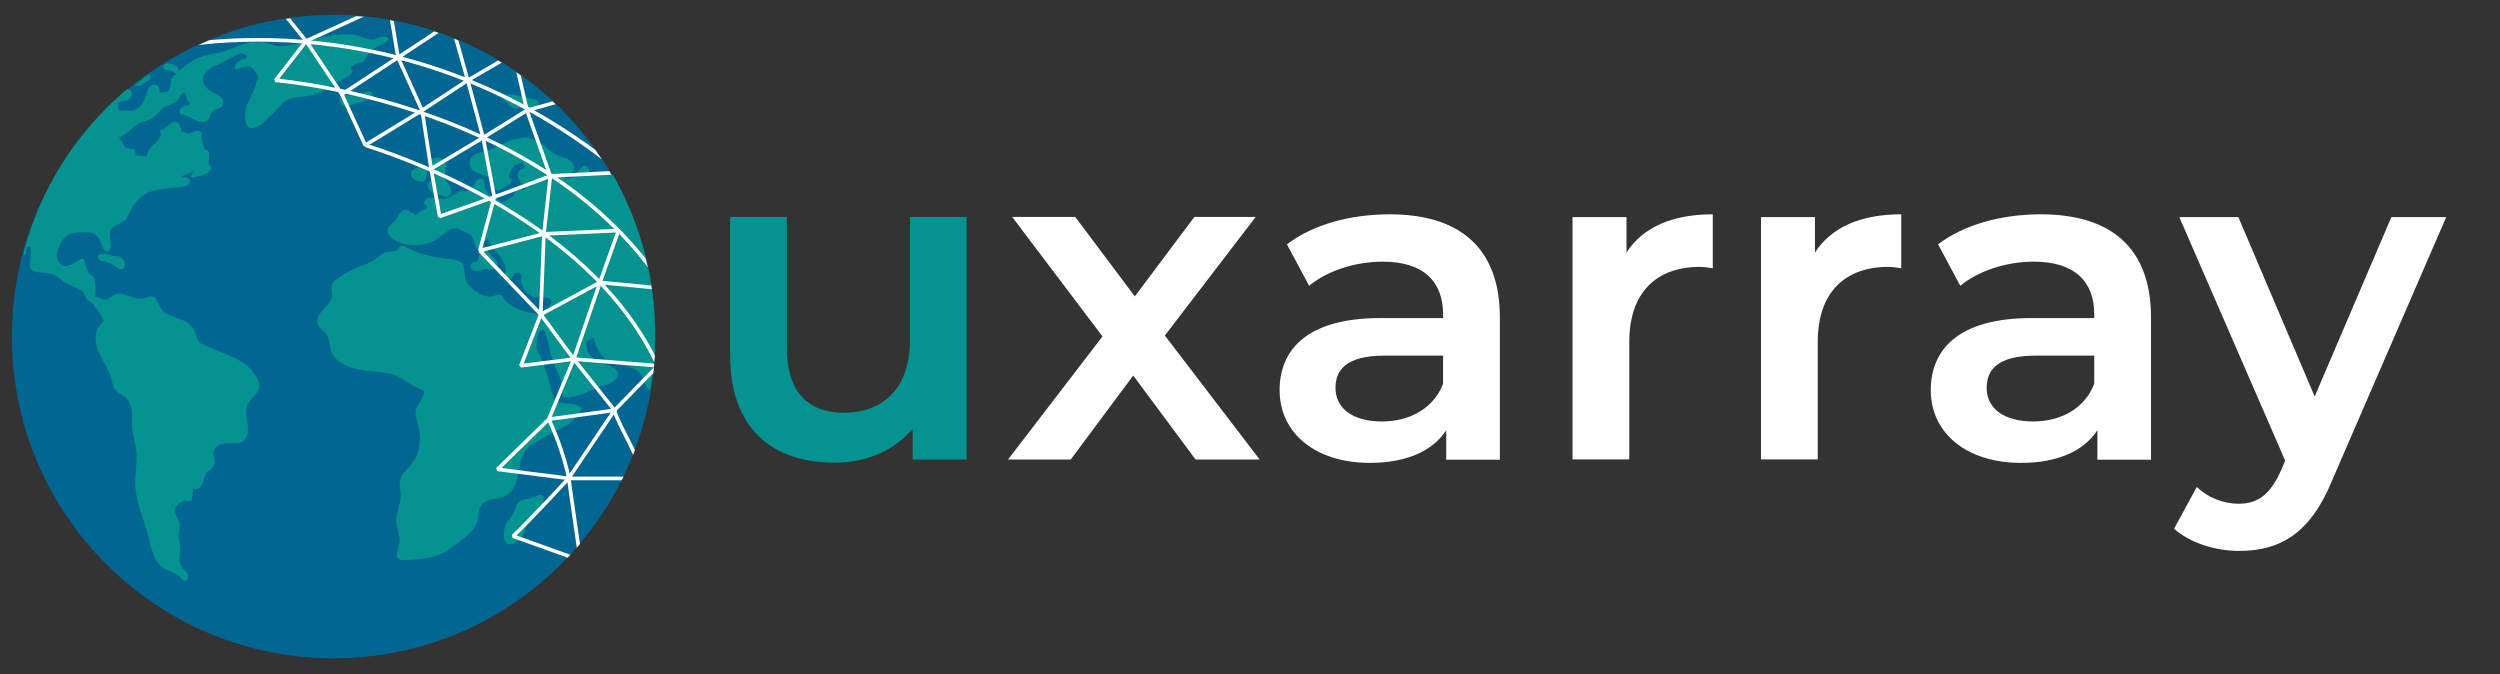<?xml version="1.0" encoding="utf-8"?>
<!-- Generator: Adobe Illustrator 28.6.0, SVG Export Plug-In . SVG Version: 9.03 Build 54939)  -->
<svg version="1.1" id="Layer_1" xmlns="http://www.w3.org/2000/svg" xmlns:xlink="http://www.w3.org/1999/xlink" x="0px" y="0px"
	 viewBox="0 0 1431.3 386" style="enable-background:new 0 0 1431.3 386;" xml:space="preserve">
<rect x="0" y="0" width="1431.3" height="386" fill="#333333" stroke="none"/>
<style type="text/css">
	.st0{fill:#016691;}
	.st1{fill:#049390;}

		.st2{clip-path:url(#SVGID_00000087404755140982197190000007382315162676923554_);fill:none;stroke:#FFFFFF;stroke-width:2.102;stroke-miterlimit:10;}

		.st3{clip-path:url(#SVGID_00000087404755140982197190000007382315162676923554_);fill:none;stroke:#FFFFFF;stroke-width:2.102;stroke-linejoin:bevel;stroke-miterlimit:10;}
	.st4{fill:#343741;}
	.st5{fill:#FFFFFF;}
</style>
<g>
	<g>
		<g>
			<circle class="st0" cx="191" cy="192.7" r="184.2"/>
			<g>
				<path class="st1" d="M101.9,38.8c-1.7-1.8-4.2-2.8-6.7-2.3c-1.6,0.3-2.9,1.7-1.2,3c1.3,1,3.1,0.4,4.5,1.2
					c0.9,0.5,1.4,1.4,2.6,1.2c1.4-0.3,1.6-1.8,0.8-2.8C102,39,102,38.9,101.9,38.8z"/>
				<path class="st1" d="M245,107.3c0.8,3.2,5.3,3.7,7.8,4.6c1.8,0.7,3.7,1.4,5-0.6c1.9-2.9-1-5.4-2.3-7.7c-2.1-3.7,1.4-7.9-1-11.3
					c-1.7-2.5-4.9-2.2-7.3-1.2c0,0-0.1,0-0.1,0c0,0-0.1,0-0.1,0.1c0,0-0.1,0-0.1,0.1c-0.1,0.1-0.2,0.1-0.3,0.2
					c-0.3,0.2-0.5,0.6-0.5,1.1c-0.1,0.3-0.2,0.6-0.1,0.9c-0.2,0.5-0.3,1.1-0.4,1.7c-0.1,0.9,0,1.8,0.5,2.7c0.2,0.3,0.5,0.5,0.8,0.7
					c0.2,0.2,0.4,0.3,0.7,0.5c0.1,0.1,0.3,0.2,0.3,0.3c1.3,2-0.7,3.4-2,5.1c0,0-0.1,0.1-0.2,0.1c-0.3,0.3-0.5,0.6-0.6,1
					C244.9,106.1,244.9,106.6,245,107.3z"/>
				<path class="st1" d="M289.4,300.8c-1.1,2.6-1.7,8.2,0.6,10.1c0.1,0.2,0.3,0.4,0.5,0.6c0.3,0.2,0.8,0.1,1.1,0.1
					c0.3,0,0.6,0,0.9,0c2.8-0.4,5.4-2.9,6.8-5.3c1.4-2.4,1.9-5.3,3.3-7.6c1.7-2.7,4.4-4.6,6.4-7.1c0.3-0.4,0.7-1,1-1.6
					c0.6-0.9,1-1.8,1.2-2.9c0.1-0.5,0.1-1.1,0-1.7c-0.1-1.2-0.6-2.1-2-2.1c0,0-1.1,0.1-1.2,0.2c-0.1,0-0.4,0.2-0.4,0.3
					c-3.5,2.3-8.3,1-11.2,4.3c-1,1.1-1.4,3-1.9,4.5c-0.3,1.2-2.3,3.9-2.7,4.6C290.9,298.3,290,299.4,289.4,300.8z"/>
				<path class="st1" d="M289.7,58.2c1.8,1.9,3.4,4.1,6.3,3.9c3.3-0.2,0.8-0.7,5.8,1.1c1.3,0.5,0.6,1,2.2,0.8c0.4,0,0.7-0.6,1-0.8
					c0.3-0.2,2.9-2.3,3.2-3.1c0.6-1.1,0.4-1.7-0.6-2.5c-1.1-0.9-3.6-1.1-4.9-1.4c-1.9-0.5-3.7-1-5.6-1.4c-2.8-0.7-5.5-1-8.3-0.5
					c-0.3-0.1-0.7,0-1,0.2c0,0-0.1,0-0.1,0c-0.1,0-0.2,0.2-0.1,0.3c0,0,0,0,0,0.1C286.9,56.2,289,57.5,289.7,58.2z"/>
				<path class="st1" d="M341,197.2c1.8,4.7,4.3,8.4,9,10.4c4.2,1.7,9,1.5,13.1,3.6c5.5,2.8,4.7,7.2,7.8,11.3
					c0.3,0.4,0.7,0.8,1.1,1.1c3.1-16.7,3.8-33.7,2.1-50.8c-2.3-23.5-9.1-46.1-20.1-67.1c-1-1.9-2-3.7-3-5.6c-1.6-0.4-3.2-1-4.8-1.3
					c-1.2-0.3-2.3-0.3-3.4-0.3c-0.7,0-1.4,0-2,0.1c-0.4,0-0.9,0-1.4,0.1c-3.6,0.1-0.9-0.3-2.7-2.5c-0.7-0.8-1.4-1.6-2.6-1.3
					c-1.1,0.3-0.9,1.1-1.5,1.6c-3.2,2.9-4.5,7.3-9.6,5c-0.7-0.2-1.4-0.4-2.1-0.7c0.9-0.7,1.8-1.3,2.7-2c0.3-0.1,1.7,0.9,2,0.8
					c0.2-0.1,0.3-0.1,0.5-0.2c0.7-0.1,1.3-0.5,1.7-1.2c0.8-0.9,1.1-2,0.5-3.7c-0.5-1.4-1.3-2.2-2.6-3c-2.4-1.5-5.4-1.8-7.9-3.2
					c-2.6-1.4-4.7-3.5-7-5.3c-4.1-3.1-8.6-5.4-13.7-3.7c-0.7,0.1-1.3,0.2-2,0.3c-2.2,0.4-4.4,1.1-6.4,2.3c-3.9,1.8-7.6,4.1-12,4.9
					c-0.7,0.1-1.4,0.3-2.1,0.5c-0.9,0.2-1.7,0.6-2.5,1.1c-2.2,1.2-3.8,3.2-3.1,6.3c0.4,1.8,1.5,2.9,3.2,3.8c4.4,2.2,8,1.1,10.4,6.8
					c0.1,0.2,0.2,0.4,0.3,0.6c0.2,1.5,0.5,2.9,1.9,3.1c0,0,0.1,0,0.1,0c0.7,0.1,1.7-0.4,3.6-1.6c1-0.7,4.3-2.2,4.4-3.8
					c0-0.7-0.2-1-0.6-1.3c-0.2-0.3-0.5-0.5-0.8-0.7c0-0.1-0.1-0.2-0.1-0.3c-0.3-2,1.5-5.2,3.8-6.9c0.8-0.3,1.6-0.7,2.3-1.1
					c0.2,0,0.4-0.1,0.5-0.1c0.2-0.1,0.5-0.3,0.7-0.4c0.8,1.2,1.7,2.3,2.5,3.5c0,0-1.3,0-1.4,0c-0.4,0.3-1.3,0.4-1.8,0.8
					c-1.6,1.3-1.9,2.7-1.5,4.2c0.1,1,0.5,2,1.3,2.7c0.1,0.2,0.2,0.3,0.3,0.5c0.6,0.8,6.5,0.8,1.6,4.2c-0.1,0.1-2.4-0.5-2.7-0.4
					c-1.2,0.3-1.5,0.7-2.2,1.6c-0.4,0.5-0.4,1.5-0.8,2c-0.6,0.8-5.2,3.9-6.6,3.7c-0.3,0-0.5-0.2-0.8-0.3c-0.6-0.4-1.1-0.8-1.7-1.2
					c-0.7-0.6-1.4-1.1-2-1.4c-2.5-1.2-2.7-0.6-4.5-3.6c-1.8-3.1-0.4-3-1.3-5.3c-0.9-2.1-2.8-1.8-4.3-0.4c-1.2,1.1-1.1,2.5-2,3.8
					c-1.3,1.8-2.6,2-5.1,2.4c-0.3,0-1.6-0.6-1.8-0.5c-2.6,0.8-4.4,3.2-7,4.1c-3.5,1.2-5.9,0.2-9.3,0.1c-0.5,0-1.5-0.3-2-0.1
					c-1.2,0.4-2.5,0.9-2.6,2.5c0,0,0,0.1,0,0.1c0,0,0,0.1,0,0.1c0,0,0,0.1,0,0.1c-1,0.5-0.3,0.9,0.7,1.2c0,0,0,0,0,0c0,0,0,0,0,0.1
					c0,0,0.1,0.1,0.1,0.1c0,0,0.1,0.1,0.1,0.1c1.5,1.2,0.5,2.3-2.9,3.2c-2.2,1.7-3.1,2.6-3.4,2.9c0,0-0.1-0.1-0.1-0.1
					c0-0.3-0.1-0.9-1.1-1.3c-1.5-0.6-2.1-2.2-3.9-2.2c-1.6,0-2.6,0.8-3.5,2c-1.3,1.7-1.5,2.9-3.1,4.7c0.4-0.4-3.1,2.6-3.3,2.9
					c-0.2,0.3-0.3,0.5-0.4,0.8c-0.3,0.5-0.4,1.1-0.3,1.7c0.1,2.9,3.3,5.1,6.2,6.4c5.4,2.4,11.6,2.4,17.2,0.6
					c2.8-0.9,5.4-2.4,7.7-4.2c2.2-1.8,4.5-4.1,7.7-4.2c0.2,0,0.5,0,0.9,0.1c0.1,0,0.2,0.1,0.4,0.1c2,0.9,4,1.7,6,2.6
					c0.4,0.3,0.8,0.5,1,0.7c2.7,2.1,1.9,5.1,3.7,7.6c0.4,0.6,1.6,1.3,1.9,1.9c0.5,1-1,5.5-2.3,6.6c-0.2,0.2-1.4-0.5-1.6-0.2
					c-0.1,0.1-0.2,0.3-0.3,0.4c-0.4,0.3-0.7,0.8-0.7,1.4c-0.3,0.9-0.1,1.9,1.1,2.7c1.9,1.3,4.1,0,5.9-0.4c1.5-0.3,6.5,0.6,7.7-1.1
					c0.6-0.9,0.6-0.8,0.5-2.2c-0.1-1.1-1.1-2.1-1.7-2.9c-1.9-2.3-3.8-3.2-5.3-6.2c-0.4-0.9-0.9-1.8-1.3-2.7c0.9-0.9,1.8-1.7,2.7-2.6
					c0.1,0,0.4,1.6,0.5,1.6c0.3,0.3,0.6,1.2,0.8,1.6c3.6,6,8.8,7.7,8.9,15.8c0,0.2,0,0.4,0,0.6c-0.1,0.1-0.1,0.3-0.2,0.4
					c-0.1,0.1-0.1,0.1,0,0.1c-0.1,0.4-0.2,0.7-0.2,1.1c0,0.3,0.1,0.6,0.3,0.8c0.2,0.9,0.8,1.4,2.6,1c0.8-0.2,1.2-0.6,1.5-1.1
					c0.4-0.4,0.7-0.9,0.9-1.5c0.1-0.1,0.2-0.2,0.2-0.3c1.2-1,3.3-0.8,3.9,1.2c0,0.2,0,0.5,0.1,0.7c0,0.1,0,0.2,0,0.3
					c-0.1,0.5-0.2,1.1-0.2,1.6c0,0.3,0,0.5,0.1,0.7c0,0.5,0,1.1,0.2,1.6c1,3.1,3.9,5.9,6.8,7.3c0.1,0,0.1,0,0.2,0.1
					c0.3,0.1,0.6,0.3,0.8,0.4c0.3,0.1,0.9-0.6,1.2-0.6c6.9,0.9,6.3-0.1,8.1,2.4c-0.5,2.2-1.6,4.1-3.3,5.8c-0.9,0.8-2,1.4-3,1.9
					c-2.8-0.7-6-0.6-8.7-1.5c-2.8-0.9-5.5-2-8-3.6c-1.1-0.8-2.1-1.6-3.2-2.4c-0.7-1.1-1.4-2.2-2.2-3.3c-1.7-1-1.5-0.6-2.1-0.4
					c-0.3,0-0.5,0.1-0.8,0.2c-0.2,0-0.4,0-0.7,0c-0.6,0.2-1.2,0.4-1.8,0.7c-3.1,0.3-5.9-0.3-8.2-2c-2-1.2-4.1-3-5.6-4.7
					c-3.1-3.4-1.5-7.8-2.8-10.9c-0.1-0.5-0.3-1-0.7-1.4c-0.3-0.3-0.7-0.6-1.2-0.7c-0.3-0.2-0.7-0.4-1.2-0.6
					c-3.5-1.3-7.7-1.3-11.3-1.9c-6.3-1-11.1-2.4-16.8-5.2c-0.4-0.2-0.8-0.4-1.3-0.6c-0.7-0.4-1.4-0.8-2.3-0.9c-0.1,0-0.2,0-0.3,0
					c-0.9-0.1-1.6,0.2-2,1.4c-1,1.6-3.6,1.7-5.8,2c-0.1,0-0.2,0-0.3,0c-0.2,0-0.5,0.1-0.7,0.1c-0.6,0.1-1.1,0.3-1.6,0.5
					c-2.8,1.3-4.8,3.9-7.6,5.2c-1.2,0.6-2.5,1.1-3.7,1.6c-1,0.3-2.1,0.7-3.1,1.1c-1.7,0.6-3.4,1.4-5,2.3c-1.8,0.9-3.6,1.9-5.3,3.1
					c-1.6,1.2-4.3,2.9-5.2,5c-0.7,1.6,0.4,5.1,0,7.1c-1.2,5-10.2,9.6-8.2,15.3c1,2.9,4,3.8,5.6,6.7c0.6,0.9,1,3.2,1.2,3.9
					c0.3,1.7,0.5,3.5,1.1,5.2c1.9,4.7,6.3,7.5,10.9,9c7.5,2.5,15.8,1.9,23.4,3.8c5.1,1.3,8.8,4.9,13.5,7.2c1.7,0.8,3.4,1.6,5.2,2.4
					c0.5,4-3.7,7.1-4.6,11c-0.5,2.1-0.1,3.4,0.5,5.4c2.5,8.6,3,17-2.4,24.8c-1.7,2.5-3.8,4.2-5.3,6.3c-0.6,0.7-1.1,1.5-1.4,2.4
					c-0.1,0.3-0.2,0.6-0.3,0.9c-0.3,0.9-0.4,1.9-0.4,3c0,1.3,0.4,2.7,0.5,4c0.4,3.9-0.4,6.5-1.4,10.1c-0.7,2.9-1.3,4.8-1,7.7
					c0.3,2.9,1.4,5.7,1.8,8.5c0.6,3.8-1.2,5.9-1.5,9.3c-0.1,0.7,0,1.3,0.1,1.7c0,0.1,0.1,0.2,0.1,0.3c0,0.1,0.1,0.1,0.1,0.1
					c0.1,0.1,0.1,0.2,0.2,0.3c0,0.1,0.1,0.1,0.2,0.1c1.4,1.5,4.7,1,7.2,0.9c2.4-0.1,4.7-0.3,7-0.7c3.7-0.4,7.3-1.2,10.7-2.8
					c2.3-1,4.4-2.4,6.4-3.9c3.1-2.1,6.2-4.6,9.2-7.6c1.8-1.8,3.6-3.8,4.6-6.2c1.9-4.8-0.8-9.7,6.4-12.7c0.6-0.2,1.2-0.4,1.8-0.6
					c2.5-0.5,5.2-0.8,7.5-1.8c0,0,0,0,0,0c1.4-0.6,2.7-1.4,3.9-2.9c3.5-4.2,4.2-10.3,5.2-15.5c1-5.7,2.9-9.2,8.2-12.3
					c3.8-2.2,7.7-4.2,11.6-6.3c4.9-2.7,10.9-5.7,14-10.6c1-1.5,1.3-2,1.2-2.5c0-0.1,0-0.2,0-0.3c-0.1-0.4-0.4-0.6-0.8-0.7
					c-0.1-0.1-0.2-0.2-0.3-0.3c-1.7-1.8-6.3-1.6-9.5-2.1c-0.3-0.1-0.5-0.1-0.8-0.1c-0.5-0.1-1-0.3-1.4-0.5
					c-4.3-2.2-4.3-7.6-5.6-11.7c-1.8-6-3.8-12.8-7-18.3c-0.5-4.1-0.3-10,3.3-11.4c0.1,0,0.1,0,0.2-0.1c0.2,0.2,0.5,0.4,0.7,0.6
					c-0.4,0.5-0.7,0.9,0.3,0.6c1.8,4.2,2.3,9,3.5,13.3c0.4,1.5,0.9,2.9,1.4,4.2c0.5,1.4,1,2.7,1.6,4.1c0.5,1,1,2,1.4,3
					c0.5,1.2,1,2.5,1.3,3.8c0.8,3,0.7,5.3,0.8,6.9c0,0.2,0,0.4,0,0.6c0,0.4,0,0.7,0.1,1.1c0.3,0.6,1,0.7,1.7,0.7
					c0.9,0.1,2.3,0,4.4-0.4c4.8-0.9,8.8-3.1,13.2-4.9c3.9-1.6,8.2-1.7,11.1-5.1c0.6-0.7,1-1.4,1.2-2c0.2-0.4,0.5-0.7,0.4-1.2
					c0-0.4-0.2-0.7-0.5-1.1c-1.2-2.5-5.9-3.9-8.8-5.1c-4.5-1.8-9.2-4.2-8.8-10c0.2-3.4-1.2-0.6,3.8-4.6
					C340.2,194.6,340.6,195.9,341,197.2z"/>
				<path class="st1" d="M243.3,95.6c-0.1-0.4-0.2-0.6-0.4-0.7c-0.2-0.2-0.4-0.3-0.8,0c0,0,0,0.1-0.1,0.1c-0.1,0-0.1,0-0.2,0
					c-1.7,0.5-3.8,1.2-5.2,2.2c-2.5,1.8-1.1,5,1.4,6c1.1,0.4,3.6,1.2,4.7,0.6c0.4-0.2,0.4-0.5,0.6-0.8c0.5-0.9,0.9-2.2,1.1-3.2
					c0.1-0.5,0.1-0.9-0.1-1.3c-0.2-0.4-0.5-0.8-0.7-1.1c-0.3-0.6-0.2-0.6-0.4-1.6C243.3,95.7,243.3,95.7,243.3,95.6z"/>
				<path class="st1" d="M56.1,147.3c0.2,1.4,1.5,1.8,2.6,2.2c1.7,0.5,3.3,0.7,4.9,1.4c1.5,0.7,2.5,1.8,3.9,2.7
					c2.5,1.5,4.6-0.1,3.9-3c-0.3-1.5-1.5-2.8-2.8-3.6c-0.4-0.2-1-0.3-1.6-0.4c-0.4-0.1-0.8-0.1-1.1-0.1c-0.5,0-0.9,0-1.3-0.1
					c0,0,0,0-0.1,0c-0.4-0.1-1.1-0.2-1.9-0.5c-0.1-0.1-0.2-0.1-0.3-0.2c-0.1-0.2-0.4-0.1-0.4,0.1C59.3,145.3,55.8,144.8,56.1,147.3z
					"/>
				<path class="st1" d="M79.6,49.2c1.2-0.2,2.7-1.5,3.7-2.1c0.8-0.5,2.3-1,2.7-1.9c0.4-0.8,0.1-1.8-0.7-2.3
					c-0.1-0.1-0.2-0.1-0.3-0.2c-2.7,2-5.4,4-8,6.1c0.3,0.1,0.7,0.1,1.2,0.2C79,49.2,78.8,49.3,79.6,49.2z"/>
				<path class="st1" d="M195.4,59.5c0.7,1.2,1.9,1.2,3.1,1c3.6-0.4,7.3-1.8,10.7-3c1.6-0.6,6.3-2.4,3.3-4.6c-1.5-1.1-3.5-0.1-5,0.4
					c-3.9,1.2-7.8,2.1-11.7,0.7c-0.2-0.1-0.3,0.1-0.2,0.3C194,54.8,194.7,58.4,195.4,59.5z"/>
				<path class="st1" d="M222.6,22c-1.9-1.1-2.9-1.1-5.1-0.6c-1.1,0.4-2.2,0.8-3.3,1.2c-2.9,0.1-5.6-0.6-8.1-1.9
					c-1.5-0.4-2.6-0.8-4.3-0.9c-8.5-0.8-18.4,1.7-26.5,3.7c-4.9,1.2-10,3.1-15.2,3c-4-0.1-7.5-2.6-11.5-2.4c-0.5,0-1,0.1-1.6,0.3
					c-1.1-0.7-2.3-0.6-4-0.2c-6.4,1.6-12.3,5-18.9,6.3c-4.9,1-9.8,1.6-14,4.4c-4,2.6-9.8,6.9-12.3,10.8c0,0.1,0,0.1,0,0.2
					c0.3,2.6-0.3,4.8-1.8,6.6c-1.6,0.2-3.2,0.4-4.7,0.6c0.1-0.7-0.2-2.9-0.1-2.7c-0.3-0.9-0.8-1.3-1.8-1.7c-3.9-1.4-5.1,3.7-5.8,6.2
					c-1.4,4.9-4.8,8.6-9.6,8.6c-0.8-0.1-1.6-0.2-2.4-0.2c-0.3-0.1-0.6-0.1-1-0.2c-2.8,0.9-3.8-0.7-2.8-4.7c0.5-0.1,1.1-0.1,1.6-0.2
					c1.2-0.6,2.7-0.2,3.9-1c1.6-1.1,3.1-3.4,1.6-5.3c-0.8-0.9-1.5-0.8-2.4-0.7c-7.8,6.6-15,13.8-21.7,21.7
					C35,91.5,23.2,113,15.9,136.5c-0.9,2.9-1.7,5.7-2.4,8.6c0.3,0.3,0.5,0.5,0.8,0.8c0.1,0.1,0.3,0.1,0.3-0.1c0,0,0-0.2,0.1-0.3
					c0.4-0.6,0.4-1.4,0.2-2.1c0-0.4,0-0.7,0-0.6c2.2-3.7,2.8-1,2.8,1.4c0,1.3-0.3,3.8-0.4,4.7c-0.3,2.1-0.9,4.2,1,5.7
					c2.8,2.1,8.2,1.1,11.3,2.2c3.7,1.4,5.5,3.8,8.7,5.6c2.3,1.3,4.3,1.6,6.7,3c4.4,2.5,2.3,1.8,4,4.8c0.4,0.8,0.8,1.5,1.6,1.9
					c0.2,0.1,0.4,0.2,0.5,0.2c0.3,0.4,0.9,0.6,1.1,0.9c1.2,2,0.3,0.1,0.6,0.4c0.9,1,7,8.5,6.4,10.4c0,0.2-0.1,0.3-0.2,0.5
					c-0.3,0.3-0.6,0.5-0.9,0.8c-0.3,0.3-0.6,0.6-0.9,1c-0.4,0.3-0.7,0.7-0.9,1c-0.8,1.3-1.2,2.7-1.4,4.2c-1.3,9,5.6,16,8.5,23.9
					c1.1,3,0.9,6.2,3.2,8.5c1.8,1.8,4.6,2.4,6.2,4.5c3,3.9,2.9,8,2.7,12.6c-0.2,4.3,0.8,8.2,1.8,12.3c1.7,7,0.7,13.1,0.2,20.1
					c-0.8,10,3.1,19.4,6.1,28.8c2.1,6.6,3.4,18.2,9.3,22.6c1.3,1,2.7,1.4,4.2,2.1c2.6,1.2,2.9,1.2,6.2,3.6c0.1,0.1,0.9,1.3,1,1.3
					c1.3,0.4,1.3,1.3,2.6,0.4c1.1-0.8,0.9-2.6,0.5-3.6c-0.4-1-1.7-1.6-2.3-2.4c-2.7-3.3-2.5-5.9-2.1-9.9c0.1-1.2,0.1-2.2,0.1-3.1
					c0-1.3-0.1-2.6-0.5-3.8c-0.1-0.3-0.1-0.6-0.2-0.9c-0.4-2.2,0-4.2,0.2-6.3c0.3-0.6,0.4-1.3,0.3-1.9c-0.1-0.3-0.2-0.6-0.3-0.9
					c0-0.2,0-0.3-0.1-0.5c-0.5-2.5-3.9-5.7-1.9-8.8c0.7-1.1,3.8-3.4,5.4-3.6c0.4-0.1,1,0.6,1.4,0.5c0.2-0.1,0.4-0.1,0.6-0.1
					c0.2,0,0.3,0,0.5,0c0.4,0,0.7,0,1.3-0.6c0.2-0.2,0.2-1.7,0.2-1.9c0.1-0.8,0.3-1.6,0.4-2.4c-0.4-2.3,0.2-2.9,1.6-1.8
					c0,0,0.1,0,0.1,0c0.1-0.1,0.2-0.1,0.3-0.2c1,0.1,1.8-0.6,2.4-1.4c0.2-0.2,0.4-0.5,0.7-0.9c1.2-1.9,1.2-4.8,2.7-6.8
					c0.6-0.8,1.8-1.5,2.5-2.2c0.8-0.8,1.6-1.7,2-2.8c0.2-0.7,0.3-1.3,0.2-2c0-0.2,0-0.4-0.1-0.6c-0.3-2.1-1.3-4.2-0.1-6.1
					c3-4.5,8.2-3.1,12.5-3.4c0.4,0,0.8,0,1.1,0c0.8-0.1,1.5-0.4,2.2-0.8c1.3-0.7,2.4-1.9,3.1-3.9c0-0.1,0.1-0.2,0.1-0.4
					c0.1-0.6,0.4-2.9,0.3-4.2c-0.1-1.3-0.8-3.7-0.9-5.2c0-0.2,0-0.4-0.1-0.6c-0.2-3.4-0.3-6,1.7-8.8c1.1-1.5,2.3-2.5,3.4-3.9
					c0.7-0.9,1.5-1.6,1.9-2.7c2.1-5.5-4.3-12.6-8.5-15.4c-4.4-2.9-9.6-4.8-14.3-6.9c-0.8-0.3-1.9-0.8-3.2-1.2
					c-2.3-1-4.5-2.1-6.8-3.1c-0.2-0.1-0.4-0.2-0.6-0.3c-0.2-0.2-0.4-0.3-0.6-0.5c-1.6-1.8-1.7-4.5-2.7-6.5c-1.5-3-3.9-4.8-6.9-6.2
					c-1.6-0.7-3.2-1.2-4.8-1.8c-1.7-0.6-3.5-1.3-5-2.2c-3-1.9-2.9-4.4-4.9-7.1c-0.1-0.2-0.2-0.3-0.3-0.5c-0.2-0.5-0.5-0.9-0.9-1.3
					c-0.1-0.1-0.2-0.1-0.3-0.2c0,0,0,0-0.1,0c-0.1,0-0.1-0.1-0.2-0.1c-0.3-0.2-0.8-0.3-1.4-0.4c-1.4-0.2-2.4,1-3.6,1.3
					c-4.5,0.8-8.1-1.1-12-2.4c-2.2-0.7-3.6-0.4-5.6,0.4c-2.2,1-3.3,3.6-7,2.3c-0.3-0.1-0.5-0.2-0.7-0.3c-0.6-0.4-1.3-0.8-2-0.9
					c0,0-0.1,0-0.1,0c0,0-0.1,0-0.1,0c-0.3,0-0.6-0.1-1.1,0c0.7-2.8,0.3-8,0-9.5c-0.1-0.6-0.2-1-0.4-1.3c-0.1-0.4-0.3-0.7-0.6-1
					c-0.4-0.3-0.8-0.5-1.3-0.6c-0.1-0.1-0.2-0.2-0.2-0.2c-2-2.1-2.3-4.3-3.1-6.5c-0.2-0.7,0-1.8-0.8-2.3c-1-0.6-1.1-0.5-1.6-0.2
					c-0.1,0-0.2,0.1-0.2,0.1c-0.2,0.1-0.4,0.1-0.6,0.2c0.1,0-2.6,1.5-5,3c-1.8,0.6-3.8,0.9-4.8,0.2c-4.7-3.2-3.3-8.1-1.2-12.2
					c3-6,7.2-6.7,13.2-6.7c6.4,0,8.1,0.9,10.6,7.3c0.1,0.3,0.2,0.6,0.4,0.9c0.1,0.6,0.4,1.1,0.7,1.6c0.1,0.2,0.3,0.3,0.5,0.4
					c0.8,0.9,1.8,1.2,3.1-0.2c1.1-1.1,0-4.4-0.1-5.9c0-1.4-0.2-4.1,0.5-5.4c1.4-2.4,5.1-3.5,7-4.9c0.2-0.1,0.3-0.2,0.4-0.3
					c0.3-0.1,0.6-0.3,0.9-0.5c0.7-0.5,1.1-1.4,1.4-2.2c0.9-1.5,1.5-3.3,2.9-5.5c5.2-8.7,12.2-9.5,21.3-10.7c2.4-0.3,9.9,0,11.2-2.7
					c0.6-1.2,0.4-1.7,0-2.1c-0.3-0.4-0.7-0.7-1.1-0.9c-0.1-0.1-0.2-0.1-0.3-0.2c-0.9-0.7-0.8,0.2-1.7-0.2c-3.1,0.1-1.3-1,5.4-3.3
					c-0.3,0.4-0.6,0.8-0.8,1.2c0,0.1,0,0.2,0,0.3c-0.2,0.3-0.3,0.7-0.4,1c-0.1,0.2-0.1,0.4,0.1,1c0,0.1,0.1,0.2,0.2,0.1
					c2.7-0.8,8-1.3,10-3.7c0.9-1,1-1.6,0.8-2.1c0-0.2-0.1-0.5-0.2-0.8c-0.2-0.4-0.5-0.7-0.8-1c0-0.1-0.1-0.3-0.1-0.4
					c-0.6-2.3,1.1-5.4-0.4-7.4c-0.5-0.7-1.8-0.7-2.3-1.3c-0.1-0.1-1.4-4.9-1.6-5.9c-0.1-0.6,0.2-1.6,0.3-2.3c0-0.2-0.1-0.5-0.2-0.7
					c0,0-0.1-0.1-0.1-0.1c-0.2-0.5-0.6-0.8-1.6-1.1c-1.2-0.3-2,0.5-3,0.6c-2.8,0.5-0.5,1.6-4.5,0.4c-4.6-1.4-1.3-0.4-2.8-2.7
					c-0.1-0.2-0.2-0.4-0.3-0.6c-0.1-0.4-0.2-0.8-0.4-1.2c-0.2-0.7-0.6-1.3-2-1.6c-3.4-0.6-5.7,4.5-9.1,4.6c-0.2,0-0.3,0.2-0.2,0.3
					c2.1,2.6-0.9,5.6-3.5,8.1c-0.7,0.5-1.3,1.1-1.8,1.7c-0.1,0.1-0.1,0.1-0.1,0.2c-0.4,0.5-0.8,0.9-1,1.3c0.1-0.1-1.4,3.6-1.3,3.5
					c-2.1-0.2-4.3-0.5-6.4-0.7c0.2-0.5,0.3-1,0.4-1.5c-0.1-0.1-0.2-0.3-0.3-0.6c0,0,0-0.1,0-0.1c-0.1-0.3-0.2-0.6-0.3-0.7
					c-0.7-0.9-2.3-0.5-3.2-1c-2.1-0.1-3.3-1.4-3.7-3.8c-1.2-0.8-1.8-1.7-2-2.6c4.9-1.5,8-6.9,12.9-8.7c2-0.7,4.2-1.2,6-2.3
					c2.5-1.5,4-3.9,6.3-5.7c2.6-2,4.9-2.1,7.5-3.7c0.4-0.3,1-1.2,1.3-1.6c0.4-0.7,0.8-1.4,1.1-1.9l0.2-0.3l0.2-0.3
					c0.2-0.2,0.3-0.3,0.5-0.5c0.3-0.3,0.7-0.5,1.1-0.7c0.8,0,1.3,1.2,1.5,3.7c2.1,2.3,2.5,3.5,1.2,3.6c-0.1,0.1-0.2,0.2-0.3,0.2
					c-1,0.1-2,0.2-2.9,0.7c0,0-0.1,0.1-0.1,0.1c-0.5,0.2-1,0.4-1.3,0.9c-1,1.5-0.7,1.6-0.4,3.2c0,0.1,0.1,0.2,0.2,0.1
					c3.9-0.4,11.9,7.3,16,3.2c0.3-0.3,0.5-0.8,0.8-1.1c0.2-0.6,0.3-1.1,0.4-1.7c1.2-2.3,2.7-3.5,4.7-3.7c0.2-0.1,0.3-0.2,0.4-0.3
					c0.3-0.1,0.5-0.2,0.8-0.3c0.2-0.1,0.4-0.3,0.6-0.5c0.3-0.3,0.5-0.6,0.7-1.3c0.4-1.4-0.2-2.8-1.1-3.9c-1.3-1.7-3.8-2.3-5.5-3.4
					c-5.7-3.6-7.6-8.8,0.6-13.9c0.3-0.2,0.6-0.3,0.9-0.5c1.2-0.5,2.4-1.1,3.6-1.7c3.8-1.9,7.5-3.8,11.3-5.8c2.2,0.4,3.5,0.9,3.9,1.4
					c0.4,0.6-0.6,1.4-1.1,1.7c-0.5,0.3-2.3,0.9-2.3,0.9c-0.1,0-0.2,0.1-0.3,0.1c-0.6,0.4-1.3,0.7-1.8,1.2c-1.1,1.1-1.4,1.4-1.6,3
					c0,0.1,0,0.1,0.1,0.2c0.1,0.1,0.2,0.1,0.3,0.1c0.3,0.2,0.6,0.3,1,0.3c1,0,1.6-0.7,3.3-1C143.2,37,146,39,148,45
					c-0.4,0.5-0.7,0.9-1,1.5c0.1-1.8-0.7,2.9-0.5,2.4c-1.2,3.1-2.7,6.1-4.1,9c-0.7,1.4-1.1,2.2-1.5,3.8c-0.5,2.1-0.8,5.1-0.4,7.3
					c0.7,4,2.7,4.8,5.2,4.1c0.8-0.2,1.6-0.5,2.3-1c0.6-0.2,1.2-0.7,1.9-1.2c0,0,0.4-0.3,0.3-0.3c0,0,1.7-1.5,2.1-1.9
					c4.7-4.1,9.2-9.6,10.6-10.6c4-2.8,9.2-2.4,13.9-3.2c3.9-0.7,7-1.8,10.3-4c3.9-2.6,7.3-4.6,11.4-6.8c1.9-1,1.4-0.5,2.7-1.9
					c1.1-1.3,0.7-1.8,0.1-2.2c0-0.1,0-0.2-0.1-0.2c-0.2-0.3-0.5-0.6-0.6-0.9c0.3-0.6,1.5-1.5,4.3-3.1c0.2-0.1,0.3-0.2,0.4-0.2
					c0.4,0,0.8-0.1,1.1-0.1c0.3,0.2,0.3,0.6,1.7-0.5c1.3-1,0.9-1.8,1.8-3c2.7-3.7,3.3-4.1,6.6-5.5c2.5-1.1,4.4-1.9,6-4
					C222.7,22.2,222.7,22,222.6,22z"/>
			</g>
		</g>
		<g>
			<defs>
				<circle id="SVGID_1_" cx="191" cy="193" r="184.2"/>
			</defs>
			<clipPath id="SVGID_00000150822539330469323300000009075397793941814152_">
				<use xlink:href="#SVGID_1_"  style="overflow:visible;"/>
			</clipPath>

				<path style="clip-path:url(#SVGID_00000150822539330469323300000009075397793941814152_);fill:none;stroke:#FFFFFF;stroke-width:2.102;stroke-miterlimit:10;" d="
				M93.2,28.1c0,0,147.6-37,278.1,84.4"/>

				<path style="clip-path:url(#SVGID_00000150822539330469323300000009075397793941814152_);fill:none;stroke:#FFFFFF;stroke-width:2.102;stroke-linejoin:bevel;stroke-miterlimit:10;" d="
				M384.9,172.2C318.8,58.6,157.8,46,157.8,46l17.5-22.5L195.7,54l32.2-21.1l13.7,30.3L267.8,46l8.8,32.8l25.1-15.6l13.3,37.5
				l38.8-1.9"/>

				<path style="clip-path:url(#SVGID_00000150822539330469323300000009075397793941814152_);fill:none;stroke:#FFFFFF;stroke-width:2.102;stroke-miterlimit:10;" d="
				M209.1,83.1c39.8,12.8,149.6,55.9,175.8,148.4"/>

				<polyline style="clip-path:url(#SVGID_00000150822539330469323300000009075397793941814152_);fill:none;stroke:#FFFFFF;stroke-width:2.102;stroke-linejoin:bevel;stroke-miterlimit:10;" points="
				157.8,1.8 175.2,23.5 222.7,1.8 227.9,32.9 258.4,12.8 267.8,46 294.2,30.6 301.7,63.2 325.5,56.5 			"/>

				<polyline style="clip-path:url(#SVGID_00000150822539330469323300000009075397793941814152_);fill:none;stroke:#FFFFFF;stroke-width:2.102;stroke-linejoin:bevel;stroke-miterlimit:10;" points="
				375,164.7 343.5,161.7 354.1,132 311.4,133.9 315.1,100.8 283,112.8 276.6,78.8 246.8,96.6 241.7,63.2 209.1,83.1 195.7,54
				"/>

				<path style="clip-path:url(#SVGID_00000150822539330469323300000009075397793941814152_);fill:none;stroke:#FFFFFF;stroke-width:2.102;stroke-linejoin:bevel;stroke-miterlimit:10;" d="
				M274.7,143.5"/>

				<path style="clip-path:url(#SVGID_00000150822539330469323300000009075397793941814152_);fill:none;stroke:#FFFFFF;stroke-width:2.102;stroke-linejoin:bevel;stroke-miterlimit:10;" d="
				M351.8,234.9l-26.3,39l41.5,0C368.9,265.7,354,244,351.8,234.9"/>

				<path style="clip-path:url(#SVGID_00000150822539330469323300000009075397793941814152_);fill:none;stroke:#FFFFFF;stroke-width:2.102;stroke-linejoin:bevel;stroke-miterlimit:10;" d="
				M274.7,143.5"/>

				<path style="clip-path:url(#SVGID_00000150822539330469323300000009075397793941814152_);fill:none;stroke:#FFFFFF;stroke-width:2.102;stroke-linejoin:bevel;stroke-miterlimit:10;" d="
				M314.2,240c5.8,12.5,9.4,23.9,11.5,33.9l-40.9-5.2L314.2,240"/>

				<path style="clip-path:url(#SVGID_00000150822539330469323300000009075397793941814152_);fill:none;stroke:#FFFFFF;stroke-width:2.102;stroke-linejoin:bevel;stroke-miterlimit:10;" d="
				M298.2,209.4"/>

				<polyline style="clip-path:url(#SVGID_00000150822539330469323300000009075397793941814152_);fill:none;stroke:#FFFFFF;stroke-width:2.102;stroke-linejoin:bevel;stroke-miterlimit:10;" points="
				274.7,143.5 309.6,180 298.2,209.4 328.5,205.6 314.2,240 351.8,234.9 376.7,209.4 328.5,205.6 343.5,161.7 309.6,180
				311.4,133.9 274.7,143.5 283,112.8 251.7,123.9 246.8,96.6 			"/>

				<path style="clip-path:url(#SVGID_00000150822539330469323300000009075397793941814152_);fill:none;stroke:#FFFFFF;stroke-width:2.102;stroke-linejoin:bevel;stroke-miterlimit:10;" d="
				M332.3,320.8l-6.7-47c0,0-19.1,20.9-31.8,33.2L332.3,320.8z"/>

				<polyline style="clip-path:url(#SVGID_00000150822539330469323300000009075397793941814152_);fill:none;stroke:#FFFFFF;stroke-width:2.102;stroke-linejoin:bevel;stroke-miterlimit:10;" points="
				309.6,180 328.5,205.6 351.8,234.9 			"/>
		</g>
	</g>
</g>
<g>
	<path class="st4" d="M1222.9,720.2"/>
</g>
<path class="st4" d="M-13,12.2"/>
<g>
	<path class="st1" d="M553.4,124.3v138.8h-30.9v-17.7c-10.4,12.7-26.8,19.5-44.7,19.5c-35.6,0-59.8-19.5-59.8-61.4v-79.3h32.5v74.9
		c0,25.2,12,37.2,32.5,37.2c22.6,0,38-14,38-41.9v-70.2H553.4z"/>
	<path class="st5" d="M684.5,263.1L648.8,215L613,263.1h-35.9l54.1-70.5l-51.7-68.4h36.1l34.1,45.5l34.1-45.5h35.1l-52,67.9l54.3,71
		H684.5z"/>
	<path class="st5" d="M858.7,181.8v81.4H828v-16.9c-7.8,12-22.9,18.7-43.7,18.7c-31.7,0-51.7-17.4-51.7-41.6
		c0-23.1,15.6-41.3,57.7-41.3h35.9v-2.1c0-19-11.4-30.2-34.6-30.2c-15.6,0-31.7,5.2-42.1,13.8l-12.7-23.7
		c14.8-11.4,36.4-17.2,58.8-17.2C835.5,122.7,858.7,141.7,858.7,181.8z M826.2,219.7v-16.1h-33.5c-22.1,0-28.1,8.3-28.1,18.5
		c0,11.7,9.9,19.2,26.5,19.2C806.9,241.3,820.7,234,826.2,219.7z"/>
	<path class="st5" d="M980.6,122.7v30.9c-2.9-0.5-5.2-0.8-7.5-0.8c-24.7,0-40.3,14.6-40.3,42.9v67.3h-32.5V124.3h30.9v20.3
		C940.6,130,957.5,122.7,980.6,122.7z"/>
	<path class="st5" d="M1088.5,122.7v30.9c-2.9-0.5-5.2-0.8-7.5-0.8c-24.7,0-40.3,14.6-40.3,42.9v67.3h-32.5V124.3h30.9v20.3
		C1048.5,130,1065.4,122.7,1088.5,122.7z"/>
	<path class="st5" d="M1231.5,181.8v81.4h-30.7v-16.9c-7.8,12-22.9,18.7-43.7,18.7c-31.7,0-51.7-17.4-51.7-41.6
		c0-23.1,15.6-41.3,57.7-41.3h35.9v-2.1c0-19-11.4-30.2-34.6-30.2c-15.6,0-31.7,5.2-42.1,13.8l-12.7-23.7
		c14.8-11.4,36.4-17.2,58.8-17.2C1208.4,122.7,1231.5,141.7,1231.5,181.8z M1199,219.7v-16.1h-33.5c-22.1,0-28.1,8.3-28.1,18.5
		c0,11.7,9.9,19.2,26.5,19.2C1179.8,241.3,1193.5,234,1199,219.7z"/>
	<path class="st5" d="M1400.5,124.3l-65,150c-12.7,31.5-30.4,41.1-53.6,41.1c-13.8,0-28.3-4.7-37.2-12.7l13-23.9
		c6.2,6,15.1,9.6,23.9,9.6c11.4,0,18.2-5.5,24.4-19.2l2.3-5.5l-60.6-139.4h33.8l43.7,102.7l43.9-102.7H1400.5z"/>
</g>
</svg>

